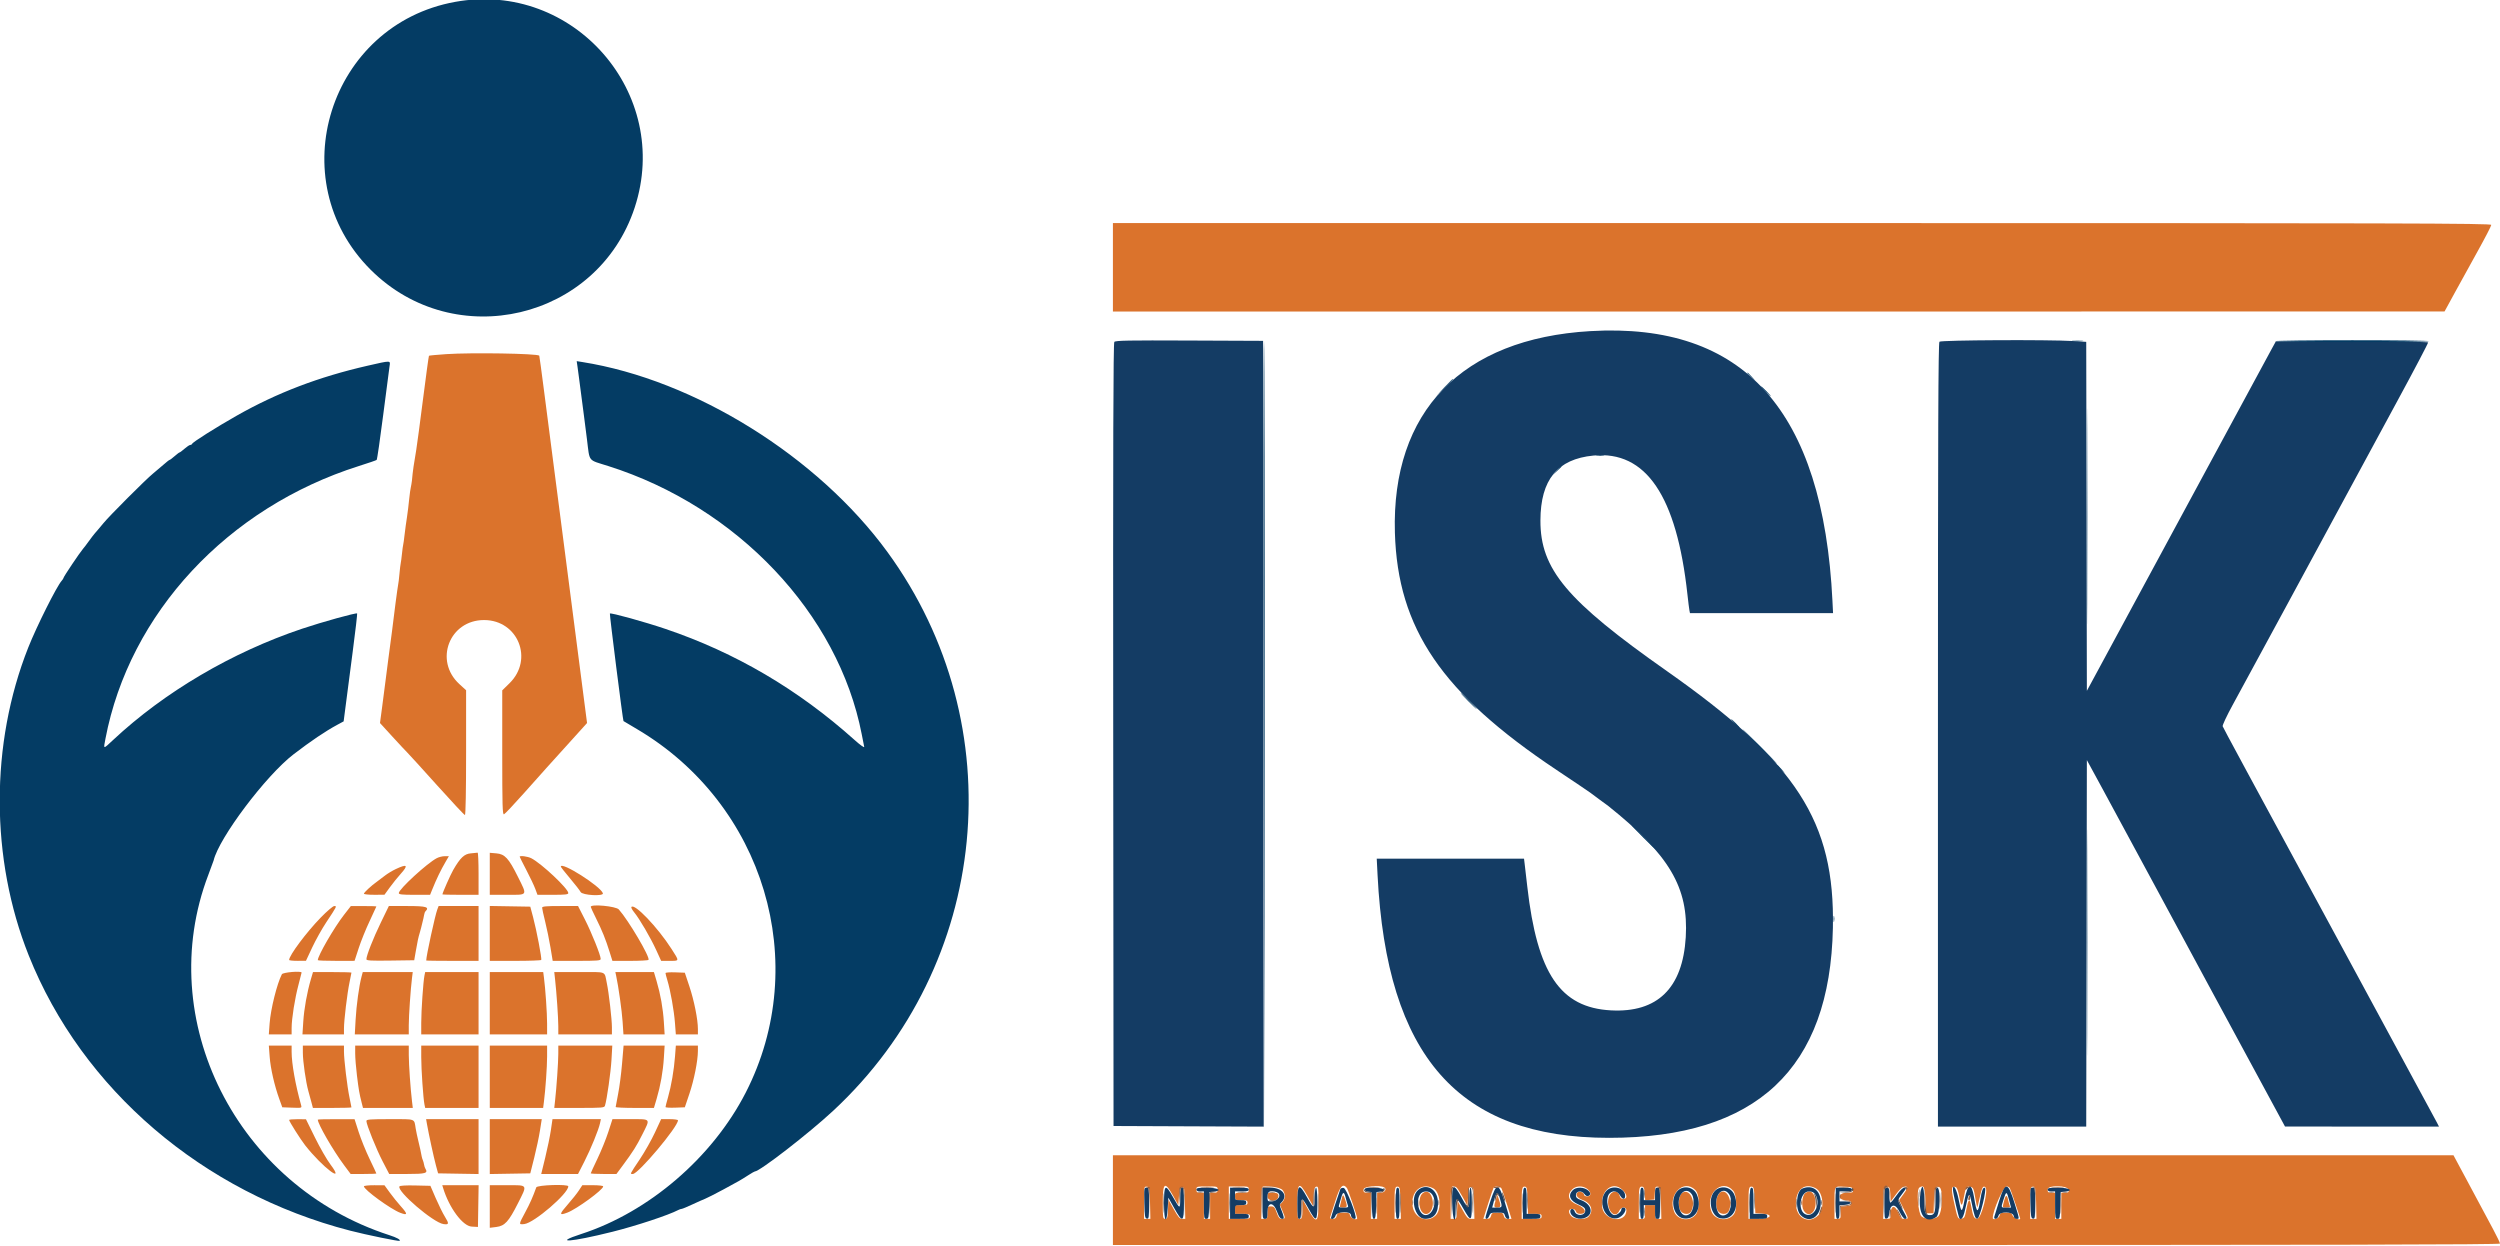 <svg id="svg" version="1.1" xmlns="http://www.w3.org/2000/svg" xmlns:xlink="http://www.w3.org/1999/xlink" width="400" height="199.4" viewBox="0, 0, 400,199.4"><g id="svgg"><path id="path0" d="M178.066 42.772 L 178.066 49.850 284.596 49.843 L 391.127 49.836 392.722 46.913 C 393.599 45.306,395.282 42.255,396.461 40.135 C 397.640 38.014,398.604 36.147,398.604 35.986 C 398.604 35.728,385.238 35.693,288.335 35.693 L 178.066 35.693 178.066 42.772 M71.395 56.662 C 69.920 56.762,68.678 56.879,68.635 56.922 C 68.592 56.965,68.165 60.080,67.686 63.844 C 67.207 67.608,66.718 71.271,66.600 71.984 C 66.203 74.373,66.036 75.471,66.022 75.773 C 65.994 76.367,65.846 77.478,65.731 77.966 C 65.666 78.240,65.558 79.003,65.491 79.661 C 65.424 80.319,65.340 81.082,65.303 81.356 C 65.266 81.630,65.184 82.245,65.120 82.722 C 65.056 83.199,64.964 83.827,64.915 84.118 C 64.866 84.408,64.773 85.140,64.709 85.743 C 64.645 86.346,64.557 86.974,64.513 87.139 C 64.470 87.303,64.379 87.976,64.312 88.634 C 64.244 89.292,64.155 89.965,64.113 90.130 C 64.071 90.294,63.981 91.057,63.912 91.825 C 63.844 92.592,63.752 93.355,63.708 93.519 C 63.635 93.792,62.957 98.935,62.709 101.097 C 62.620 101.873,62.478 102.939,62.113 105.591 C 62.067 105.924,61.894 107.270,61.729 108.582 C 61.564 109.894,61.287 112.029,61.114 113.327 L 60.799 115.686 62.743 117.813 C 63.812 118.983,64.916 120.165,65.195 120.439 C 65.475 120.713,67.617 123.068,69.955 125.673 C 72.294 128.278,74.290 130.409,74.392 130.409 C 74.502 130.409,74.576 126.407,74.576 120.424 L 74.576 110.439 73.506 109.461 C 69.395 105.704,71.913 99.189,77.468 99.208 C 82.894 99.226,85.413 105.505,81.524 109.317 L 80.359 110.459 80.359 120.427 C 80.359 128.922,80.400 130.380,80.640 130.288 C 80.795 130.229,82.252 128.684,83.879 126.855 C 85.506 125.026,87.162 123.170,87.559 122.732 C 87.956 122.293,89.552 120.528,91.105 118.809 L 93.928 115.684 92.718 106.347 C 91.170 94.400,91.165 94.359,89.729 83.250 C 89.062 78.096,88.341 72.532,88.126 70.887 C 87.911 69.242,87.419 65.433,87.031 62.422 C 86.644 59.412,86.307 56.928,86.282 56.904 C 85.940 56.562,75.402 56.391,71.395 56.662 M75.329 136.537 C 74.297 136.619,73.641 137.237,72.518 139.188 C 72.079 139.950,70.788 142.869,70.788 143.098 C 70.788 143.138,72.089 143.170,73.679 143.170 L 76.570 143.170 76.570 139.781 C 76.570 137.916,76.503 136.407,76.421 136.427 C 76.338 136.447,75.847 136.496,75.329 136.537 M78.365 139.810 L 78.365 143.170 81.157 143.170 C 84.503 143.170,84.393 143.357,82.860 140.274 C 81.388 137.316,80.775 136.651,79.412 136.537 L 78.365 136.449 78.365 139.810 M69.890 137.303 C 68.334 138.115,63.809 142.272,63.809 142.891 C 63.809 143.116,64.299 143.170,66.311 143.170 L 68.814 143.170 69.115 142.423 C 69.844 140.616,70.512 139.230,71.327 137.836 L 71.823 136.989 71.156 136.990 C 70.789 136.991,70.219 137.132,69.890 137.303 M83.151 137.078 C 83.151 137.126,83.634 138.091,84.224 139.221 C 84.815 140.351,85.455 141.702,85.647 142.223 L 85.996 143.170 88.462 143.170 C 90.456 143.170,90.927 143.117,90.927 142.888 C 90.927 142.187,86.649 138.162,85.005 137.317 C 84.430 137.022,83.151 136.856,83.151 137.078 M63.310 139.059 C 62.762 139.317,61.986 139.788,61.585 140.104 C 61.185 140.419,60.605 140.857,60.296 141.077 C 59.404 141.710,58.225 142.802,58.225 142.994 C 58.225 143.091,58.966 143.168,59.870 143.165 L 61.515 143.159 62.368 141.984 C 62.837 141.338,63.622 140.362,64.113 139.817 C 65.386 138.401,65.159 138.186,63.310 139.059 M89.731 138.664 C 89.731 138.736,90.392 139.577,91.200 140.534 C 92.008 141.490,92.774 142.475,92.902 142.722 C 93.175 143.249,96.633 143.442,96.462 142.921 C 96.095 141.796,89.731 137.772,89.731 138.664 M51.321 146.810 C 49.018 149.178,46.264 152.868,46.262 153.589 C 46.261 153.671,46.867 153.737,47.607 153.734 L 48.953 153.730 49.950 151.598 C 50.499 150.425,51.514 148.610,52.207 147.564 C 53.930 144.965,53.929 144.965,53.483 144.965 C 53.280 144.965,52.309 145.794,51.321 146.810 M55.038 146.381 C 53.447 148.428,50.847 152.921,50.847 153.626 C 50.847 153.688,52.171 153.738,53.789 153.736 L 56.730 153.733 57.395 151.692 C 57.761 150.570,58.546 148.628,59.140 147.379 C 59.733 146.129,60.219 145.074,60.219 145.036 C 60.219 144.997,59.300 144.967,58.175 144.970 L 56.132 144.974 55.038 146.381 M60.935 147.607 C 59.717 150.117,58.624 152.893,58.624 153.478 C 58.624 153.697,59.343 153.737,62.449 153.693 L 66.275 153.639 66.517 152.243 C 66.817 150.517,66.923 150.026,67.174 149.199 C 67.283 148.840,67.380 148.481,67.391 148.401 C 67.401 148.321,67.494 147.941,67.597 147.557 C 67.700 147.173,67.815 146.660,67.852 146.416 C 67.889 146.172,67.981 145.910,68.057 145.834 C 68.765 145.126,68.237 144.965,65.206 144.965 L 62.217 144.965 60.935 147.607 M69.970 145.513 C 69.610 146.458,68.195 152.963,68.195 153.678 C 68.195 153.711,70.080 153.739,72.383 153.739 L 76.570 153.739 76.570 149.352 L 76.570 144.965 73.375 144.965 L 70.180 144.965 69.970 145.513 M78.365 149.347 L 78.365 153.739 82.441 153.739 C 84.683 153.739,86.555 153.671,86.601 153.589 C 86.717 153.383,85.847 148.827,85.297 146.760 L 84.845 145.065 81.605 145.010 L 78.365 144.955 78.365 149.347 M86.740 145.235 C 86.740 145.384,86.961 146.393,87.231 147.479 C 87.501 148.564,87.882 150.416,88.077 151.595 L 88.432 153.739 92.272 153.739 C 95.600 153.739,96.112 153.698,96.112 153.431 C 96.112 152.850,94.670 149.251,93.580 147.109 L 92.488 144.965 89.614 144.965 C 87.329 144.965,86.740 145.020,86.740 145.235 M94.516 145.094 C 94.516 145.165,94.900 145.995,95.369 146.938 C 96.353 148.920,96.896 150.264,97.532 152.293 L 97.985 153.739 100.825 153.739 C 102.387 153.739,103.710 153.667,103.764 153.579 C 104.033 153.143,100.569 147.265,99.011 145.513 C 98.544 144.988,94.516 144.612,94.516 145.094 M101.018 145.130 C 100.962 145.221,101.167 145.603,101.475 145.978 C 102.332 147.025,104.100 150.053,104.986 151.992 L 105.783 153.735 107.129 153.737 C 108.739 153.739,108.724 153.829,107.453 151.844 C 105.210 148.340,101.455 144.423,101.018 145.130 M45.098 155.882 C 44.313 157.407,43.309 161.444,43.139 163.759 L 43.011 165.503 44.836 165.503 L 46.660 165.503 46.661 164.457 C 46.663 162.976,47.176 159.751,47.759 157.562 C 48.032 156.536,48.255 155.660,48.255 155.615 C 48.255 155.313,45.261 155.566,45.098 155.882 M49.742 156.680 C 49.124 158.786,48.656 161.396,48.524 163.460 L 48.394 165.503 51.714 165.503 L 55.035 165.503 55.035 164.555 C 55.035 163.241,55.555 158.923,55.925 157.165 C 56.093 156.363,56.231 155.668,56.231 155.620 C 56.231 155.572,54.847 155.533,53.155 155.533 L 50.078 155.533 49.742 156.680 M57.842 156.281 C 57.451 157.744,57.024 160.852,56.897 163.161 L 56.768 165.503 61.086 165.503 L 65.404 165.503 65.404 164.037 C 65.404 162.556,65.699 158.226,65.920 156.481 L 66.039 155.533 62.040 155.533 L 58.041 155.533 57.842 156.281 M67.915 156.082 C 67.717 157.041,67.398 161.704,67.398 163.638 L 67.398 165.503 71.984 165.503 L 76.570 165.503 76.570 160.518 L 76.570 155.533 72.299 155.533 L 68.028 155.533 67.915 156.082 M78.365 160.518 L 78.365 165.503 82.951 165.503 L 87.537 165.503 87.535 163.759 C 87.533 162.078,87.262 158.137,87.028 156.381 L 86.915 155.533 82.640 155.533 L 78.365 155.533 78.365 160.518 M88.810 156.680 C 89.045 158.783,89.323 162.795,89.327 164.158 L 89.332 165.503 93.619 165.503 L 97.906 165.503 97.906 164.351 C 97.906 163.101,97.414 158.817,97.100 157.344 C 96.666 155.299,97.237 155.533,92.692 155.533 L 88.682 155.533 88.810 156.680 M98.576 156.082 C 98.955 157.836,99.499 161.698,99.616 163.460 L 99.752 165.503 103.047 165.503 L 106.341 165.503 106.220 163.559 C 106.083 161.355,105.683 159.094,105.056 156.979 L 104.628 155.533 101.543 155.533 L 98.458 155.533 98.576 156.082 M106.481 155.693 C 106.481 155.790,106.615 156.309,106.779 156.848 C 107.266 158.449,107.846 161.698,107.994 163.665 L 108.133 165.503 109.899 165.503 L 111.665 165.503 111.665 164.641 C 111.665 163.124,111.058 160.085,110.304 157.827 L 109.571 155.633 108.026 155.575 C 107.176 155.543,106.481 155.596,106.481 155.693 M43.149 169.097 C 43.292 170.983,43.910 173.686,44.699 175.872 L 45.166 177.168 46.736 177.227 C 48.289 177.285,48.305 177.281,48.178 176.828 C 47.268 173.580,46.660 170.165,46.660 168.296 L 46.660 167.298 44.837 167.298 L 43.014 167.298 43.149 169.097 M48.456 168.445 C 48.457 169.809,48.942 173.178,49.338 174.576 C 49.494 175.125,49.721 175.955,49.843 176.421 L 50.065 177.268 53.148 177.268 C 54.844 177.268,56.231 177.229,56.231 177.182 C 56.231 177.134,56.093 176.439,55.925 175.637 C 55.555 173.879,55.035 169.561,55.035 168.246 L 55.035 167.298 51.745 167.298 L 48.455 167.298 48.456 168.445 M56.830 168.552 C 56.830 169.242,56.957 170.837,57.114 172.097 C 57.405 174.447,57.493 174.954,57.864 176.421 L 58.078 177.268 62.063 177.268 L 66.048 177.268 65.922 176.221 C 65.676 174.170,65.410 170.364,65.407 168.843 L 65.404 167.298 61.117 167.298 L 56.830 167.298 56.830 168.552 M67.398 169.163 C 67.398 171.098,67.717 175.761,67.915 176.720 L 68.028 177.268 72.299 177.268 L 76.570 177.268 76.570 172.283 L 76.570 167.298 71.984 167.298 L 67.398 167.298 67.398 169.163 M78.365 172.283 L 78.365 177.268 82.633 177.268 L 86.902 177.268 87.023 176.321 C 87.280 174.323,87.534 170.715,87.536 169.043 L 87.537 167.298 82.951 167.298 L 78.365 167.298 78.365 172.283 M89.327 168.644 C 89.323 170.006,89.045 174.019,88.810 176.122 L 88.682 177.268 92.683 177.268 C 96.318 177.268,96.693 177.236,96.792 176.919 C 97.103 175.929,97.724 171.561,97.837 169.569 L 97.967 167.298 93.650 167.298 L 89.332 167.298 89.327 168.644 M99.524 170.239 C 99.387 171.856,99.102 174.032,98.891 175.074 C 98.681 176.116,98.507 177.036,98.506 177.119 C 98.505 177.201,99.882 177.268,101.566 177.268 L 104.628 177.268 105.056 175.823 C 105.683 173.708,106.083 171.447,106.220 169.242 L 106.341 167.298 103.058 167.298 L 99.774 167.298 99.524 170.239 M108.002 169.043 C 107.835 171.228,107.401 173.760,106.881 175.573 C 106.661 176.340,106.481 177.039,106.481 177.126 C 106.481 177.214,107.176 177.259,108.026 177.227 L 109.571 177.168 110.312 174.975 C 111.058 172.763,111.663 169.710,111.664 168.146 L 111.665 167.298 109.900 167.298 L 108.135 167.298 108.002 169.043 M46.261 179.196 C 46.261 179.424,48.086 182.309,48.825 183.250 C 51.606 186.790,55.381 189.642,52.863 186.301 C 52.301 185.555,51.192 183.626,50.397 182.013 L 48.953 179.082 47.607 179.072 C 46.867 179.067,46.261 179.123,46.261 179.196 M50.847 179.144 C 50.847 179.832,53.295 184.071,55.053 186.428 L 56.104 187.836 58.162 187.836 C 59.293 187.836,60.219 187.802,60.219 187.759 C 60.219 187.716,59.731 186.669,59.134 185.431 C 58.537 184.193,57.752 182.256,57.389 181.127 L 56.730 179.074 53.789 179.068 C 52.171 179.065,50.847 179.099,50.847 179.144 M58.624 179.359 C 58.624 179.933,60.211 183.872,61.236 185.843 L 62.273 187.836 65.141 187.836 C 68.095 187.836,68.517 187.716,68.069 186.999 C 67.981 186.856,67.882 186.560,67.850 186.341 C 67.818 186.122,67.732 185.808,67.659 185.643 C 67.586 185.479,67.503 185.209,67.475 185.045 C 67.372 184.440,67.171 183.522,66.909 182.453 C 66.761 181.849,66.581 180.997,66.510 180.558 C 66.244 178.932,66.604 179.063,62.399 179.063 C 59.192 179.063,58.624 179.107,58.624 179.359 M68.307 179.811 C 68.587 181.415,69.408 185.208,69.743 186.441 L 70.095 187.737 73.333 187.792 L 76.570 187.846 76.570 183.455 L 76.570 179.063 72.374 179.063 L 68.177 179.063 68.307 179.811 M78.365 183.455 L 78.365 187.846 81.605 187.792 L 84.845 187.737 85.473 185.244 C 85.818 183.873,86.231 181.922,86.391 180.907 L 86.682 179.063 82.523 179.063 L 78.365 179.063 78.365 183.455 M88.143 180.808 C 88.001 181.767,87.596 183.741,87.241 185.194 L 86.596 187.836 89.540 187.836 L 92.485 187.836 93.477 185.892 C 94.532 183.824,95.775 180.782,96.005 179.711 L 96.143 179.063 92.271 179.063 L 88.399 179.063 88.143 180.808 M97.332 181.107 C 96.968 182.231,96.185 184.159,95.593 185.392 C 95.001 186.625,94.516 187.680,94.516 187.735 C 94.516 187.791,95.442 187.836,96.574 187.836 L 98.632 187.836 99.628 186.491 C 101.298 184.235,101.836 183.384,102.781 181.498 C 104.080 178.908,104.203 179.063,100.841 179.063 L 97.994 179.063 97.332 181.107 M104.788 181.206 C 104.241 182.385,103.164 184.292,102.395 185.444 C 100.711 187.966,100.772 187.836,101.258 187.836 C 102.134 187.836,108.475 180.293,108.475 179.252 C 108.475 179.148,107.869 179.063,107.129 179.063 L 105.783 179.063 104.788 181.206 M178.066 192.024 L 178.066 199.202 289.033 199.202 C 373.386 199.202,400.000 199.147,400.000 198.970 C 400.000 198.842,399.493 197.788,398.873 196.627 C 397.568 194.182,397.370 193.812,394.618 188.684 L 392.558 184.845 285.312 184.845 L 178.066 184.845 178.066 192.024 M58.225 189.815 C 58.225 190.348,62.507 193.466,64.038 194.048 C 65.257 194.511,65.274 194.276,64.113 192.985 C 63.622 192.439,62.837 191.464,62.368 190.818 L 61.515 189.643 59.870 189.637 C 58.966 189.634,58.225 189.714,58.225 189.815 M63.913 189.823 C 63.446 190.579,69.325 195.617,70.946 195.851 C 71.847 195.981,71.884 195.799,71.186 194.677 C 70.855 194.144,70.197 192.813,69.723 191.720 L 68.863 189.731 66.451 189.675 C 64.960 189.640,63.991 189.697,63.913 189.823 M70.898 190.080 C 71.866 193.256,74.030 196.177,75.474 196.256 L 76.471 196.311 76.525 192.971 L 76.580 189.631 73.670 189.631 L 70.761 189.631 70.898 190.080 M78.365 193.040 L 78.365 196.448 79.412 196.316 C 80.767 196.145,81.384 195.471,82.857 192.556 C 84.418 189.466,84.514 189.631,81.157 189.631 L 78.365 189.631 78.365 193.040 M85.805 189.980 C 85.248 191.533,84.797 192.551,84.035 193.966 C 82.965 195.955,82.965 195.953,83.898 195.847 C 85.457 195.669,90.927 190.973,90.927 189.813 C 90.927 189.432,85.943 189.595,85.805 189.980 M92.618 190.479 C 92.313 190.945,91.538 191.921,90.897 192.649 C 89.442 194.299,89.421 194.533,90.773 194.019 C 92.287 193.444,96.510 190.357,96.510 189.826 C 96.510 189.715,95.796 189.631,94.842 189.631 L 93.174 189.631 92.618 190.479 M184.004 192.473 L 184.060 195.015 183.555 195.015 L 183.051 195.015 183.051 192.409 C 183.051 189.820,183.054 189.803,183.500 189.866 C 183.935 189.928,183.950 190.007,184.004 192.473 M187.733 191.382 L 188.534 192.833 188.634 191.382 C 188.722 190.096,188.779 189.930,189.133 189.930 C 189.508 189.930,189.535 190.082,189.587 192.473 L 189.643 195.015 189.153 195.015 C 188.748 195.015,188.511 194.745,187.801 193.470 L 186.939 191.924 186.881 193.470 C 186.829 194.851,186.781 195.015,186.432 195.015 C 186.065 195.015,186.042 194.863,186.042 192.409 C 186.042 189.148,186.384 188.940,187.733 191.382 M194.816 190.329 C 194.816 190.750,194.722 190.828,194.217 190.828 L 193.619 190.828 193.619 192.921 L 193.619 195.015 193.121 195.015 L 192.622 195.015 192.622 192.921 L 192.622 190.828 192.024 190.828 C 191.519 190.828,191.426 190.750,191.426 190.329 C 191.426 189.836,191.446 189.831,193.121 189.831 C 194.796 189.831,194.816 189.836,194.816 190.329 M199.801 190.329 C 199.801 190.800,199.741 190.828,198.704 190.828 C 197.618 190.828,197.607 190.834,197.607 191.426 C 197.607 192.011,197.629 192.024,198.604 192.024 C 199.468 192.024,199.601 192.077,199.601 192.423 C 199.601 192.768,199.468 192.822,198.604 192.822 L 197.607 192.822 197.607 193.519 L 197.607 194.217 198.804 194.217 C 199.867 194.217,200.000 194.262,200.000 194.616 C 200.000 194.984,199.867 195.015,198.305 195.015 L 196.610 195.015 196.610 192.423 L 196.610 189.831 198.205 189.831 C 199.774 189.831,199.801 189.839,199.801 190.329 M205.208 190.409 C 205.697 191.012,205.685 191.790,205.178 192.329 L 204.774 192.760 205.178 193.705 C 205.693 194.905,205.687 195.015,205.105 195.015 C 204.711 195.015,204.563 194.838,204.268 194.018 C 203.954 193.144,203.840 193.021,203.350 193.021 C 202.813 193.021,202.792 193.059,202.792 194.018 C 202.792 194.948,202.758 195.015,202.293 195.015 L 201.795 195.015 201.795 192.556 C 201.795 191.203,201.862 190.028,201.944 189.945 C 202.308 189.576,204.823 189.933,205.208 190.409 M209.204 191.376 L 210.070 192.921 210.169 191.428 C 210.251 190.211,210.334 189.922,210.618 189.868 C 210.936 189.807,210.967 190.034,210.967 192.422 C 210.967 195.698,210.627 195.908,209.276 193.465 L 208.475 192.015 208.416 193.515 C 208.364 194.851,208.316 195.015,207.968 195.015 C 207.600 195.015,207.577 194.863,207.577 192.423 C 207.577 189.143,207.854 188.965,209.204 191.376 M215.506 190.080 C 215.679 190.293,217.149 194.618,217.149 194.912 C 217.149 195.307,216.143 194.951,216.034 194.516 C 215.922 194.072,215.806 194.018,214.955 194.018 C 214.104 194.018,213.988 194.072,213.876 194.516 C 213.783 194.888,213.619 195.015,213.235 195.015 C 212.865 195.015,212.751 194.933,212.831 194.724 C 212.892 194.564,213.265 193.398,213.661 192.132 C 214.401 189.760,214.847 189.264,215.506 190.080 M221.492 189.999 C 221.928 190.276,221.544 190.828,220.916 190.828 L 220.339 190.828 220.339 192.921 L 220.339 195.015 219.840 195.015 L 219.342 195.015 219.342 192.921 L 219.342 190.828 218.744 190.828 C 218.239 190.828,218.146 190.750,218.146 190.329 C 218.146 189.810,220.784 189.550,221.492 189.999 M224.084 192.475 L 224.140 195.015 223.635 195.015 L 223.131 195.015 223.131 192.556 C 223.131 190.031,223.187 189.774,223.719 189.876 C 223.975 189.925,224.037 190.370,224.084 192.475 M229.294 190.120 C 230.497 190.742,230.718 193.615,229.635 194.547 C 228.291 195.702,226.338 194.892,226.027 193.050 C 225.632 190.711,227.389 189.135,229.294 190.120 M233.028 189.983 C 233.153 190.064,233.602 190.758,234.025 191.525 L 234.796 192.921 234.895 191.426 C 234.984 190.096,235.039 189.930,235.394 189.930 C 235.769 189.930,235.796 190.082,235.848 192.473 L 235.904 195.015 235.350 195.014 C 234.869 195.012,234.690 194.822,233.998 193.568 L 233.200 192.124 233.142 193.569 C 233.086 194.956,233.063 195.015,232.593 195.015 L 232.104 195.015 232.104 192.556 C 232.104 189.813,232.228 189.466,233.028 189.983 M240.251 190.179 C 240.352 190.371,240.751 191.538,241.136 192.772 L 241.837 195.015 241.279 195.015 C 240.850 195.015,240.692 194.900,240.596 194.516 C 240.486 194.078,240.364 194.018,239.581 194.018 C 238.799 194.018,238.677 194.078,238.566 194.516 C 238.471 194.898,238.312 195.015,237.889 195.015 L 237.336 195.015 238.089 192.636 C 238.504 191.327,238.902 190.161,238.975 190.043 C 239.184 189.705,240.048 189.797,240.251 190.179 M244.423 192.076 L 244.480 194.217 245.570 194.217 C 246.527 194.217,246.660 194.266,246.660 194.616 C 246.660 194.982,246.527 195.015,245.065 195.015 L 243.470 195.015 243.470 192.556 C 243.470 190.031,243.526 189.774,244.058 189.876 C 244.310 189.924,244.377 190.331,244.423 192.076 M253.702 190.060 C 254.587 190.525,254.742 191.426,253.938 191.426 C 253.638 191.426,253.440 191.312,253.440 191.140 C 253.440 190.783,252.670 190.520,252.404 190.787 C 252.012 191.179,252.351 191.676,253.235 192.001 C 254.627 192.515,255.044 193.781,254.123 194.702 C 253.649 195.176,251.951 195.121,251.446 194.616 C 250.874 194.045,250.919 193.420,251.532 193.420 C 251.842 193.420,252.063 193.564,252.144 193.819 C 252.231 194.094,252.445 194.217,252.838 194.217 C 254.013 194.217,253.693 193.248,252.350 192.735 C 250.970 192.208,250.637 191.220,251.536 190.320 C 252.072 189.784,252.973 189.676,253.702 190.060 M259.636 190.413 C 260.367 191.144,260.418 191.825,259.742 191.825 C 259.406 191.825,259.230 191.684,259.146 191.348 C 258.895 190.348,257.775 190.472,257.423 191.539 C 256.819 193.370,258.388 195.339,259.120 193.669 C 259.380 193.078,260.219 193.046,260.219 193.628 C 260.219 195.800,256.680 195.380,256.349 193.169 C 255.954 190.538,258.025 188.802,259.636 190.413 M263.171 190.990 L 263.232 192.047 263.969 191.985 L 264.706 191.924 264.767 190.865 C 264.822 189.903,264.868 189.811,265.265 189.868 C 265.686 189.928,265.705 190.026,265.759 192.473 L 265.815 195.015 265.310 195.015 C 264.832 195.015,264.806 194.959,264.806 193.918 L 264.806 192.822 264.008 192.822 L 263.210 192.822 263.210 193.918 C 263.210 194.955,263.183 195.015,262.712 195.015 L 262.213 195.015 262.213 192.556 C 262.213 190.031,262.270 189.774,262.802 189.875 C 263.025 189.918,263.128 190.228,263.171 190.990 M271.255 190.408 C 271.972 191.126,271.992 193.541,271.288 194.378 C 270.350 195.493,268.431 195.229,267.879 193.909 C 266.753 191.214,269.359 188.512,271.255 190.408 M277.311 190.520 C 277.829 191.121,277.964 193.275,277.535 194.081 C 276.789 195.481,274.473 195.372,273.861 193.909 C 272.704 191.139,275.490 188.402,277.311 190.520 M280.758 192.026 L 280.857 194.118 281.904 194.178 C 283.859 194.290,283.384 195.015,281.356 195.015 L 279.761 195.015 279.761 192.556 C 279.761 190.031,279.817 189.774,280.349 189.876 C 280.597 189.923,280.678 190.349,280.758 192.026 M290.499 190.115 C 291.704 190.737,291.977 193.398,290.943 194.432 C 289.410 195.964,287.332 194.881,287.345 192.557 C 287.358 190.291,288.752 189.211,290.499 190.115 M296.474 190.379 C 296.533 190.794,296.462 190.828,295.527 190.828 C 294.077 190.828,293.927 191.958,295.364 192.062 C 296.058 192.113,296.211 192.196,296.211 192.522 C 296.211 192.849,296.058 192.932,295.364 192.983 L 294.516 193.044 294.516 194.029 C 294.516 194.948,294.482 195.015,294.018 195.015 L 293.519 195.015 293.519 192.556 C 293.519 189.671,293.444 189.798,295.106 189.872 C 296.287 189.925,296.417 189.973,296.474 190.379 M302.453 191.085 L 302.513 192.240 303.400 191.035 C 304.212 189.931,304.773 189.586,305.147 189.959 C 305.218 190.030,304.960 190.518,304.574 191.044 L 303.872 192.001 304.578 193.403 C 305.427 195.090,305.421 195.015,304.710 195.015 C 304.212 195.015,304.080 194.884,303.708 194.018 C 303.124 192.660,302.493 192.860,302.493 194.404 C 302.493 194.950,302.429 195.015,301.894 195.015 L 301.296 195.015 301.296 192.556 C 301.296 189.955,301.341 189.780,301.986 189.872 C 302.334 189.922,302.402 190.098,302.453 191.085 M308.076 192.026 L 308.175 194.118 308.774 194.118 L 309.372 194.118 309.430 192.126 C 309.492 189.982,309.593 189.716,310.267 189.929 C 310.949 190.146,310.809 194.059,310.098 194.634 C 309.472 195.140,308.079 195.143,307.458 194.640 C 306.884 194.176,306.591 190.337,307.104 190.007 C 307.817 189.549,307.973 189.874,308.076 192.026 M312.929 189.946 C 313.118 190.018,313.321 190.572,313.476 191.441 C 313.787 193.178,313.931 193.175,314.243 191.426 C 314.513 189.915,314.643 189.734,315.328 189.906 C 315.719 190.004,315.813 190.232,316.040 191.628 C 316.184 192.513,316.333 193.206,316.371 193.167 C 316.409 193.129,316.580 192.432,316.752 191.617 C 317.091 190.004,317.312 189.615,317.679 189.982 C 318.163 190.466,317.028 194.903,316.401 194.977 C 315.842 195.043,315.697 194.740,315.344 192.772 C 315.144 191.656,314.936 191.859,314.627 193.470 C 314.371 194.807,314.310 194.920,313.816 194.977 C 313.223 195.046,313.222 195.045,312.557 191.972 C 312.155 190.116,312.236 189.679,312.929 189.946 M321.568 190.080 C 321.692 190.279,323.221 194.777,323.228 194.965 C 323.242 195.310,322.185 194.913,322.034 194.516 C 321.870 194.087,321.721 194.018,320.946 194.018 C 320.154 194.018,320.033 194.077,319.922 194.516 C 319.806 194.980,318.843 195.291,318.843 194.866 C 318.843 193.697,320.538 189.831,321.050 189.831 C 321.249 189.831,321.482 189.943,321.568 190.080 M325.779 192.475 L 325.834 195.015 325.330 195.015 L 324.826 195.015 324.826 192.556 C 324.826 190.031,324.882 189.774,325.414 189.876 C 325.670 189.925,325.732 190.370,325.779 192.475 M330.971 190.379 C 331.025 190.761,330.943 190.828,330.423 190.828 L 329.811 190.828 329.811 192.921 L 329.811 195.015 329.312 195.015 L 328.814 195.015 328.814 192.921 L 328.814 190.828 328.215 190.828 C 327.708 190.828,327.617 190.751,327.617 190.321 C 327.617 189.575,330.865 189.631,330.971 190.379 M227.517 191.027 C 227.016 191.528,226.970 193.118,227.437 193.786 C 228.201 194.876,229.402 193.865,229.244 192.265 C 229.103 190.833,228.293 190.252,227.517 191.027 M269.105 190.894 C 268.581 191.276,268.436 193.049,268.873 193.716 C 269.284 194.343,270.272 194.410,270.581 193.832 C 271.432 192.243,270.311 190.012,269.105 190.894 M275.254 190.781 C 274.561 191.244,274.345 193.001,274.887 193.774 C 275.285 194.343,276.271 194.377,276.563 193.832 C 277.338 192.384,276.339 190.056,275.254 190.781 M288.846 190.894 C 288.322 191.276,288.177 193.049,288.614 193.716 C 289.428 194.958,290.650 193.957,290.480 192.187 C 290.385 191.196,290.003 190.628,289.432 190.628 C 289.309 190.628,289.045 190.748,288.846 190.894 M202.792 191.426 C 202.792 192.187,204.253 192.360,204.486 191.627 C 204.676 191.030,204.446 190.828,203.577 190.828 C 202.837 190.828,202.792 190.862,202.792 191.426 M214.686 191.775 C 214.620 192.076,214.508 192.525,214.438 192.772 C 214.325 193.169,214.382 193.220,214.936 193.220 C 215.602 193.220,215.627 193.022,215.130 191.675 C 214.915 191.090,214.831 191.109,214.686 191.775 M239.322 191.970 C 238.988 193.086,239.015 193.220,239.581 193.220 C 240.146 193.220,240.195 192.924,239.805 191.847 L 239.561 191.172 239.322 191.970 M320.661 192.115 C 320.369 193.276,320.349 193.220,321.058 193.220 C 321.567 193.220,321.654 193.158,321.543 192.871 C 321.469 192.679,321.358 192.274,321.296 191.970 C 321.122 191.104,320.903 191.154,320.661 192.115 " stroke="none" fill="#db732c" fill-rule="evenodd"></path><path id="path1" d="M254.437 52.980 C 233.896 54.186,222.619 65.824,223.184 85.233 C 223.632 100.586,230.695 110.951,249.053 123.195 C 251.959 125.134,254.382 126.767,254.437 126.824 C 254.492 126.881,255.120 127.350,255.833 127.864 C 256.545 128.379,257.218 128.872,257.328 128.960 C 267.108 136.777,270.195 142.006,269.721 149.950 C 269.235 158.108,265.183 162.065,257.735 161.658 C 249.640 161.216,245.953 155.760,244.368 141.874 C 244.192 140.339,244.003 138.701,243.946 138.235 L 243.844 137.388 232.061 137.388 L 220.278 137.388 220.410 140.009 C 221.879 169.028,233.356 182.054,257.455 182.054 C 281.045 182.054,292.819 171.006,293.263 148.455 C 293.598 131.452,287.464 121.966,266.700 107.371 C 250.657 96.095,246.443 91.074,246.468 83.268 C 246.488 76.753,249.180 73.454,254.935 72.891 C 263.349 72.069,268.273 79.337,269.990 95.115 C 270.116 96.266,270.258 97.410,270.307 97.657 L 270.396 98.106 281.842 98.106 L 293.288 98.106 293.193 96.162 C 291.696 65.664,279.017 51.536,254.437 52.980 M178.291 54.705 C 178.124 54.906,178.078 71.249,178.115 117.568 L 178.166 180.160 190.180 180.211 L 202.194 180.262 202.144 117.399 L 202.094 54.536 190.305 54.485 C 180.552 54.442,178.477 54.480,178.291 54.705 M310.309 54.676 C 310.124 54.861,310.070 69.108,310.070 117.587 L 310.070 180.259 321.934 180.259 L 333.797 180.259 333.848 150.935 L 333.898 121.611 336.373 126.159 C 337.734 128.661,341.605 135.823,344.975 142.074 C 348.344 148.325,352.076 155.241,353.267 157.442 C 354.459 159.644,357.722 165.675,360.518 170.846 L 365.603 180.247 377.921 180.253 L 390.240 180.259 389.909 179.611 C 389.728 179.255,383.816 168.330,376.773 155.334 C 358.949 122.447,355.749 116.526,355.626 116.205 C 355.567 116.051,356.274 114.540,357.197 112.848 C 360.018 107.676,371.200 87.044,375.075 79.860 C 377.087 76.132,380.949 68.998,383.657 64.008 C 386.365 59.018,388.543 54.868,388.496 54.786 C 388.449 54.703,382.947 54.636,376.269 54.636 L 364.127 54.636 363.444 55.882 C 363.068 56.568,358.251 65.474,352.740 75.673 C 347.228 85.872,340.734 97.888,338.308 102.375 L 333.898 110.533 333.848 82.615 L 333.797 54.697 331.673 54.567 C 327.704 54.324,310.574 54.411,310.309 54.676 M183.095 192.470 C 183.144 194.610,183.194 194.919,183.500 194.977 C 183.817 195.038,183.848 194.817,183.848 192.537 C 183.848 190.150,183.829 190.030,183.444 190.030 C 183.056 190.030,183.041 190.132,183.095 192.470 M186.241 192.524 C 186.241 195.531,186.668 196.052,186.839 193.254 L 186.939 191.625 187.858 193.270 C 189.223 195.715,189.432 195.618,189.432 192.537 C 189.432 190.441,189.383 190.030,189.133 190.030 C 188.891 190.030,188.833 190.345,188.833 191.665 C 188.833 193.517,188.799 193.513,187.677 191.525 C 186.446 189.346,186.241 189.489,186.241 192.524 M191.426 190.329 C 191.426 190.528,191.625 190.628,192.024 190.628 L 192.622 190.628 192.622 192.822 C 192.622 194.869,192.648 195.015,193.014 195.015 C 193.376 195.015,193.411 194.851,193.463 192.871 L 193.519 190.728 194.167 190.665 C 195.685 190.519,194.879 190.030,193.121 190.030 C 191.747 190.030,191.426 190.087,191.426 190.329 M196.810 192.522 L 196.810 195.015 198.305 195.015 C 199.668 195.015,199.801 194.980,199.801 194.616 C 199.801 194.266,199.668 194.217,198.704 194.217 L 197.607 194.217 197.607 193.519 C 197.607 192.825,197.612 192.822,198.504 192.822 C 199.269 192.822,199.402 192.762,199.402 192.423 C 199.402 192.083,199.269 192.024,198.504 192.024 C 197.612 192.024,197.607 192.020,197.607 191.326 L 197.607 190.628 198.704 190.628 C 199.546 190.628,199.801 190.559,199.801 190.329 C 199.801 190.090,199.501 190.030,198.305 190.030 L 196.810 190.030 196.810 192.522 M201.994 192.522 C 201.994 194.882,202.015 195.015,202.393 195.015 C 202.743 195.015,202.792 194.882,202.792 193.918 C 202.792 192.299,203.743 192.252,204.315 193.843 C 204.667 194.822,204.952 195.133,205.359 194.984 C 205.463 194.946,205.350 194.426,205.108 193.827 C 204.685 192.781,204.682 192.726,205.026 192.382 C 206.138 191.270,205.200 190.030,203.246 190.030 L 201.994 190.030 201.994 192.522 M207.577 192.522 C 207.577 194.605,207.626 195.015,207.876 195.015 C 208.117 195.015,208.175 194.705,208.175 193.420 C 208.175 191.436,208.290 191.435,209.387 193.417 C 210.620 195.642,210.768 195.546,210.768 192.522 C 210.768 190.994,210.691 190.030,210.568 190.030 C 210.453 190.030,210.369 190.657,210.369 191.514 C 210.369 193.485,210.193 193.500,209.156 191.618 C 207.836 189.222,207.577 189.370,207.577 192.522 M214.456 190.265 C 214.114 191.186,212.961 194.723,212.961 194.855 C 212.961 195.249,213.565 194.964,213.677 194.516 C 213.851 193.822,216.152 193.735,216.152 194.423 C 216.152 194.815,216.652 195.179,216.879 194.952 C 217.173 194.658,215.421 190.129,214.988 190.066 C 214.750 190.031,214.510 190.120,214.456 190.265 M218.345 190.316 C 218.345 190.479,218.579 190.629,218.893 190.665 L 219.442 190.728 219.498 192.871 C 219.543 194.572,219.614 195.015,219.840 195.015 C 220.067 195.015,220.138 194.572,220.183 192.871 L 220.239 190.728 220.788 190.665 C 222.089 190.515,221.365 190.030,219.840 190.030 C 218.675 190.030,218.345 190.093,218.345 190.316 M223.330 192.522 C 223.330 194.605,223.379 195.015,223.629 195.015 C 223.879 195.015,223.928 194.605,223.928 192.522 C 223.928 190.440,223.879 190.030,223.629 190.030 C 223.379 190.030,223.330 190.440,223.330 192.522 M226.931 190.379 C 225.522 191.520,226.339 195.015,228.014 195.015 C 229.482 195.015,230.202 194.027,230.069 192.194 C 229.929 190.257,228.268 189.296,226.931 190.379 M232.347 192.456 C 232.414 195.384,232.901 196.230,232.901 193.420 C 232.901 191.447,233.037 191.445,234.153 193.406 C 235.387 195.573,235.494 195.505,235.494 192.539 C 235.494 190.999,235.416 190.030,235.294 190.030 C 235.178 190.030,235.095 190.695,235.095 191.625 C 235.095 193.617,234.937 193.617,233.862 191.625 C 232.557 189.208,232.275 189.363,232.347 192.456 M238.428 192.282 C 238.021 193.521,237.687 194.643,237.687 194.775 C 237.687 195.203,238.090 195.029,238.285 194.516 C 238.456 194.068,238.585 194.018,239.573 194.018 C 240.577 194.018,240.681 194.060,240.795 194.516 C 240.918 195.006,241.476 195.231,241.476 194.791 C 241.476 194.667,241.148 193.546,240.748 192.298 C 239.743 189.161,239.456 189.159,238.428 192.282 M243.669 192.522 L 243.669 195.015 245.065 195.015 C 246.328 195.015,246.461 194.977,246.461 194.616 C 246.461 194.266,246.328 194.217,245.364 194.217 L 244.267 194.217 244.267 192.124 C 244.267 190.395,244.215 190.030,243.968 190.030 C 243.718 190.030,243.669 190.440,243.669 192.522 M251.645 190.429 C 250.826 191.248,251.172 192.107,252.569 192.725 C 253.449 193.114,253.639 193.286,253.639 193.694 C 253.639 194.552,252.207 194.648,251.941 193.808 C 251.781 193.306,251.246 193.303,251.246 193.804 C 251.246 194.585,252.345 195.183,253.326 194.937 C 255.058 194.502,254.836 192.716,252.962 192.018 C 252.307 191.774,252.144 191.615,252.144 191.221 C 252.144 190.537,253.069 190.416,253.507 191.042 C 253.695 191.310,253.933 191.432,254.125 191.358 C 254.948 191.043,253.969 190.030,252.841 190.030 C 252.310 190.030,251.911 190.163,251.645 190.429 M257.030 190.527 C 255.531 192.123,256.737 195.301,258.703 194.932 C 259.702 194.745,260.608 193.220,259.721 193.220 C 259.556 193.220,259.422 193.341,259.422 193.489 C 259.422 193.849,258.772 194.417,258.359 194.417 C 257.342 194.417,256.718 191.765,257.542 190.941 C 258.060 190.423,258.798 190.551,259.182 191.225 C 259.595 191.952,260.020 192.003,260.020 191.326 C 260.020 190.057,257.983 189.513,257.030 190.527 M262.413 192.522 C 262.413 194.605,262.462 195.015,262.712 195.015 C 262.941 195.015,263.011 194.760,263.011 193.918 L 263.011 192.822 263.908 192.822 L 264.806 192.822 264.806 193.918 C 264.806 194.882,264.854 195.015,265.204 195.015 C 265.582 195.015,265.603 194.882,265.603 192.522 C 265.603 190.163,265.582 190.030,265.204 190.030 C 264.859 190.030,264.806 190.163,264.806 191.027 L 264.806 192.024 263.908 192.024 L 263.011 192.024 263.011 191.027 C 263.011 190.274,262.938 190.030,262.712 190.030 C 262.462 190.030,262.413 190.440,262.413 192.522 M268.313 190.643 C 267.161 192.013,267.769 194.643,269.304 194.931 C 271.216 195.289,272.391 193.262,271.502 191.136 C 270.961 189.841,269.215 189.571,268.313 190.643 M274.295 190.643 C 273.174 191.976,273.792 194.650,275.287 194.931 C 277.193 195.288,278.370 193.256,277.484 191.136 C 276.943 189.841,275.197 189.571,274.295 190.643 M279.960 192.522 L 279.960 195.015 281.356 195.015 C 282.619 195.015,282.752 194.977,282.752 194.616 C 282.752 194.266,282.619 194.217,281.655 194.217 L 280.558 194.217 280.558 192.124 C 280.558 190.395,280.506 190.030,280.259 190.030 C 280.009 190.030,279.960 190.440,279.960 192.522 M288.381 190.163 C 287.381 190.565,287.202 193.513,288.120 194.432 C 289.530 195.842,291.326 194.714,291.326 192.420 C 291.326 190.486,290.035 189.498,288.381 190.163 M293.719 192.522 C 293.719 194.605,293.768 195.015,294.018 195.015 C 294.247 195.015,294.317 194.761,294.317 193.930 L 294.317 192.844 295.149 192.783 C 296.339 192.695,296.408 192.223,295.231 192.223 L 294.317 192.223 294.317 191.426 L 294.317 190.628 295.314 190.628 C 296.067 190.628,296.311 190.555,296.311 190.329 C 296.311 190.094,296.034 190.030,295.015 190.030 L 293.719 190.030 293.719 192.522 M301.496 192.537 C 301.496 194.817,301.527 195.038,301.844 194.978 C 302.081 194.933,302.215 194.688,302.259 194.216 C 302.411 192.595,303.225 192.451,303.944 193.918 C 304.243 194.526,304.616 195.015,304.783 195.015 C 305.202 195.015,305.177 194.919,304.387 193.506 C 303.534 191.981,303.533 192.086,304.396 190.956 C 305.021 190.138,305.057 190.030,304.708 190.030 C 304.451 190.030,304.019 190.449,303.473 191.226 C 303.012 191.884,302.557 192.423,302.464 192.423 C 302.370 192.423,302.293 191.884,302.293 191.226 C 302.293 190.163,302.249 190.030,301.894 190.030 C 301.517 190.030,301.496 190.163,301.496 192.537 M307.198 191.524 C 306.932 194.455,308.124 195.897,309.826 194.705 C 310.395 194.306,310.527 190.030,309.970 190.030 C 309.725 190.030,309.671 190.380,309.671 191.984 C 309.671 194.039,309.532 194.417,308.774 194.417 C 308.016 194.417,307.876 194.039,307.876 191.984 C 307.876 189.472,307.412 189.157,307.198 191.524 M312.472 190.379 C 312.486 190.904,313.383 194.805,313.521 194.944 C 313.873 195.296,314.199 194.682,314.530 193.044 C 314.980 190.815,315.110 190.706,315.428 192.285 C 315.898 194.616,316.053 195.044,316.399 194.977 C 316.777 194.905,317.919 190.185,317.590 190.055 C 317.280 189.933,317.100 190.408,316.832 192.055 C 316.471 194.278,316.267 194.177,315.846 191.562 C 315.457 189.156,314.835 189.301,314.343 191.915 C 313.918 194.173,313.814 194.164,313.361 191.829 C 313.047 190.213,312.441 189.225,312.472 190.379 M319.855 192.173 C 319.491 193.352,319.148 194.474,319.094 194.666 C 319.030 194.894,319.107 195.015,319.315 195.015 C 319.490 195.015,319.691 194.786,319.761 194.507 C 319.944 193.779,322.093 193.831,322.197 194.566 C 322.238 194.855,322.399 195.015,322.646 195.015 C 323.133 195.015,323.157 195.196,322.296 192.409 C 321.263 189.066,320.830 189.024,319.855 192.173 M324.869 192.470 C 324.918 194.610,324.968 194.919,325.274 194.977 C 325.592 195.038,325.623 194.817,325.623 192.537 C 325.623 190.150,325.604 190.030,325.218 190.030 C 324.830 190.030,324.816 190.132,324.869 192.470 M327.617 190.329 C 327.617 190.528,327.817 190.628,328.215 190.628 L 328.814 190.628 328.814 192.822 C 328.814 194.869,328.840 195.015,329.206 195.015 C 329.568 195.015,329.602 194.851,329.654 192.871 L 329.711 190.728 330.359 190.665 C 331.876 190.519,331.070 190.030,329.312 190.030 C 327.938 190.030,327.617 190.087,327.617 190.329 M204.271 190.749 C 205.192 191.103,204.510 192.223,203.374 192.223 C 202.828 192.223,202.792 192.174,202.792 191.426 C 202.792 190.597,203.285 190.371,204.271 190.749 M228.998 190.941 C 230.023 191.965,229.384 194.417,228.094 194.417 C 227.038 194.417,226.459 192.172,227.230 191.071 C 227.598 190.545,228.534 190.476,228.998 190.941 M270.677 191.071 C 271.230 191.861,271.006 193.799,270.309 194.264 C 269.397 194.873,268.594 194.022,268.594 192.444 C 268.594 190.765,269.872 189.923,270.677 191.071 M276.659 191.071 C 277.212 191.861,276.989 193.799,276.291 194.264 C 275.367 194.881,274.576 194.094,274.576 192.557 C 274.576 190.769,275.823 189.879,276.659 191.071 M290.417 191.071 C 291.387 192.456,290.364 194.771,288.978 194.331 C 287.551 193.878,287.949 190.628,289.432 190.628 C 289.903 190.628,290.201 190.762,290.417 191.071 M215.327 191.699 C 215.447 192.179,215.602 192.717,215.671 192.896 C 215.774 193.164,215.650 193.220,214.963 193.220 C 214.265 193.220,214.147 193.164,214.231 192.871 C 214.286 192.679,214.441 192.141,214.575 191.675 C 214.884 190.601,215.052 190.607,215.327 191.699 M240.008 191.835 C 240.400 193.145,240.373 193.220,239.515 193.220 L 238.750 193.220 239.062 192.023 C 239.423 190.639,239.637 190.596,240.008 191.835 M321.457 192.024 L 321.769 193.220 321.004 193.220 C 320.120 193.220,320.138 193.277,320.575 191.892 C 320.998 190.548,321.075 190.559,321.457 192.024 " stroke="none" fill="#143c64" fill-rule="evenodd"></path><path id="path2" d="M186.119 192.522 C 186.120 193.948,186.151 194.505,186.190 193.760 C 186.228 193.016,186.228 191.849,186.189 191.168 C 186.150 190.487,186.119 191.097,186.119 192.522 M196.688 192.522 C 196.688 193.948,196.720 194.505,196.758 193.760 C 196.797 193.016,196.796 191.849,196.758 191.168 C 196.719 190.487,196.687 191.097,196.688 192.522 M210.168 191.566 C 210.114 192.466,210.141 193.130,210.229 193.042 C 210.316 192.955,210.360 192.218,210.327 191.406 L 210.266 189.930 210.168 191.566 M210.845 192.522 C 210.846 193.948,210.877 194.505,210.916 193.760 C 210.954 193.016,210.954 191.849,210.915 191.168 C 210.876 190.487,210.845 191.097,210.845 192.522 M218.209 190.329 C 218.236 190.601,218.420 190.748,218.789 190.790 L 219.329 190.853 219.396 192.984 L 219.464 195.115 219.453 192.921 L 219.442 190.728 218.906 190.666 C 218.611 190.632,218.324 190.452,218.269 190.267 C 218.196 190.024,218.180 190.041,218.209 190.329 M221.336 190.283 C 221.336 190.478,221.123 190.634,220.788 190.685 L 220.239 190.768 220.794 190.798 C 221.323 190.826,221.747 190.374,221.460 190.088 C 221.392 190.019,221.336 190.107,221.336 190.283 M223.208 192.522 C 223.208 193.948,223.240 194.505,223.279 193.760 C 223.317 193.016,223.317 191.849,223.278 191.168 C 223.239 190.487,223.208 191.097,223.208 192.522 M224.006 192.522 C 224.006 193.948,224.038 194.505,224.076 193.760 C 224.115 193.016,224.114 191.849,224.076 191.168 C 224.037 190.487,224.005 191.097,224.006 192.522 M234.895 191.564 C 234.895 192.984,234.872 193.069,234.585 192.710 C 234.287 192.338,234.284 192.341,234.493 192.772 C 234.898 193.608,235.095 193.233,235.095 191.625 C 235.095 190.748,235.050 190.030,234.995 190.030 C 234.940 190.030,234.895 190.720,234.895 191.564 M235.571 192.522 C 235.571 193.948,235.603 194.505,235.642 193.760 C 235.680 193.016,235.680 191.849,235.641 191.168 C 235.602 190.487,235.571 191.097,235.571 192.522 M243.547 192.522 C 243.547 193.948,243.579 194.505,243.618 193.760 C 243.656 193.016,243.656 191.849,243.617 191.168 C 243.578 190.487,243.547 191.097,243.547 192.522 M244.342 192.124 C 244.342 193.330,244.375 193.798,244.415 193.163 C 244.454 192.529,244.454 191.542,244.414 190.970 C 244.374 190.398,244.341 190.917,244.342 192.124 M262.291 192.522 C 262.291 193.948,262.323 194.505,262.361 193.760 C 262.400 193.016,262.400 191.849,262.361 191.168 C 262.322 190.487,262.290 191.097,262.291 192.522 M263.071 191.027 C 263.071 191.630,263.108 191.877,263.154 191.575 C 263.199 191.274,263.199 190.780,263.154 190.479 C 263.108 190.177,263.071 190.424,263.071 191.027 M279.838 192.522 C 279.839 193.948,279.870 194.505,279.909 193.760 C 279.947 193.016,279.947 191.849,279.908 191.168 C 279.869 190.487,279.838 191.097,279.838 192.522 M280.633 192.124 C 280.633 193.330,280.666 193.798,280.706 193.163 C 280.746 192.529,280.745 191.542,280.705 190.970 C 280.665 190.398,280.632 190.917,280.633 192.124 M293.597 192.522 C 293.597 193.948,293.629 194.505,293.667 193.760 C 293.706 193.016,293.706 191.849,293.667 191.168 C 293.628 190.487,293.597 191.097,293.597 192.522 M296.311 190.285 C 296.311 190.531,296.065 190.625,295.264 190.681 L 294.217 190.754 295.270 190.791 C 296.272 190.826,296.834 190.486,296.435 190.088 C 296.367 190.019,296.311 190.108,296.311 190.285 M307.136 190.927 C 307.137 191.476,307.176 191.676,307.222 191.373 C 307.268 191.070,307.266 190.621,307.219 190.376 C 307.172 190.131,307.134 190.379,307.136 190.927 M307.918 191.950 C 307.883 193.667,307.928 194.010,308.225 194.243 C 308.532 194.483,308.545 194.479,308.333 194.206 C 308.193 194.026,308.064 193.062,308.025 191.913 L 307.960 189.930 307.918 191.950 M310.344 192.124 C 310.344 193.330,310.377 193.798,310.417 193.163 C 310.456 192.529,310.456 191.542,310.416 190.970 C 310.376 190.398,310.343 190.917,310.344 192.124 M191.675 190.766 C 191.867 190.816,192.181 190.816,192.373 190.766 C 192.565 190.715,192.408 190.674,192.024 190.674 C 191.640 190.674,191.483 190.715,191.675 190.766 M193.505 190.892 C 193.449 191.038,193.434 192.002,193.470 193.036 L 193.536 194.915 193.578 192.885 L 193.619 190.854 194.167 190.771 L 194.716 190.688 194.161 190.658 C 193.856 190.642,193.561 190.747,193.505 190.892 M198.159 190.773 C 198.517 190.817,199.056 190.816,199.356 190.771 C 199.655 190.725,199.362 190.689,198.704 190.690 C 198.046 190.691,197.801 190.728,198.159 190.773 M203.143 190.769 C 203.391 190.817,203.750 190.815,203.941 190.765 C 204.131 190.715,203.928 190.676,203.490 190.678 C 203.051 190.681,202.895 190.721,203.143 190.769 M240.310 190.828 C 240.310 190.992,240.430 191.441,240.578 191.825 C 240.726 192.208,240.847 192.388,240.847 192.223 C 240.847 192.059,240.726 191.610,240.578 191.226 C 240.430 190.842,240.310 190.663,240.310 190.828 M290.229 190.998 C 290.339 191.157,290.483 191.790,290.549 192.404 L 290.669 193.519 290.699 192.495 C 290.719 191.766,290.627 191.360,290.379 191.089 C 290.187 190.880,290.120 190.839,290.229 190.998 M327.866 190.766 C 328.058 190.816,328.372 190.816,328.564 190.766 C 328.756 190.715,328.599 190.674,328.215 190.674 C 327.832 190.674,327.674 190.715,327.866 190.766 M330.060 190.766 C 330.252 190.816,330.566 190.816,330.758 190.766 C 330.950 190.715,330.793 190.674,330.409 190.674 C 330.025 190.674,329.868 190.715,330.060 190.766 M239.208 191.450 C 239.040 192.289,239.203 192.440,239.385 191.613 C 239.491 191.126,239.571 191.040,239.718 191.250 C 239.880 191.481,239.898 191.479,239.833 191.239 C 239.686 190.695,239.335 190.814,239.208 191.450 M287.400 192.522 C 287.401 193.180,287.438 193.426,287.482 193.067 C 287.527 192.709,287.526 192.170,287.480 191.871 C 287.435 191.571,287.399 191.864,287.400 192.522 M229.366 192.423 C 229.366 192.916,229.405 193.118,229.453 192.871 C 229.500 192.625,229.500 192.221,229.453 191.974 C 229.405 191.727,229.366 191.929,229.366 192.423 M230.156 192.423 C 230.156 192.807,230.197 192.964,230.247 192.772 C 230.297 192.580,230.297 192.266,230.247 192.074 C 230.197 191.882,230.156 192.039,230.156 192.423 M232.941 193.470 L 232.982 195.115 233.050 193.563 C 233.097 192.489,233.186 192.053,233.339 192.148 C 233.474 192.231,233.505 192.194,233.419 192.055 C 233.062 191.477,232.904 191.945,232.941 193.470 M291.372 192.423 C 291.372 192.807,291.413 192.964,291.463 192.772 C 291.514 192.580,291.514 192.266,291.463 192.074 C 291.413 191.882,291.372 192.039,291.372 192.423 M303.705 191.984 C 303.687 192.272,304.241 193.420,304.397 193.420 C 304.452 193.420,304.372 193.173,304.220 192.871 C 304.068 192.570,303.893 192.188,303.832 192.024 C 303.757 191.823,303.715 191.810,303.705 191.984 M203.143 192.165 C 203.391 192.213,203.750 192.211,203.941 192.161 C 204.131 192.111,203.928 192.072,203.490 192.074 C 203.051 192.076,202.895 192.117,203.143 192.165 M263.073 193.918 C 263.074 194.576,263.111 194.821,263.155 194.463 C 263.200 194.105,263.199 193.566,263.153 193.267 C 263.108 192.967,263.072 193.260,263.073 193.918 " stroke="none" fill="#62524d" fill-rule="evenodd"></path><path id="path3" d="M72.828 0.299 C 52.680 3.951,44.858 28.768,59.316 43.170 C 72.764 56.566,95.663 51.161,101.554 33.200 C 107.544 14.938,91.765 -3.134,72.828 0.299 M202.193 117.408 L 202.293 180.359 202.343 117.558 C 202.371 83.017,202.326 54.689,202.244 54.606 C 202.161 54.524,202.139 82.785,202.193 117.408 M331.655 54.582 C 332.066 54.625,332.739 54.625,333.151 54.582 C 333.562 54.539,333.225 54.504,332.403 54.504 C 331.580 54.504,331.244 54.539,331.655 54.582 M364.039 54.586 C 363.988 54.668,369.501 54.736,376.290 54.736 C 383.079 54.736,388.634 54.668,388.634 54.586 C 388.634 54.504,383.121 54.437,376.383 54.437 C 369.644 54.437,364.090 54.504,364.039 54.586 M333.896 82.652 C 333.896 98.006,333.919 104.258,333.948 96.545 C 333.977 88.832,333.977 76.269,333.948 68.628 C 333.919 60.988,333.896 67.298,333.896 82.652 M58.824 58.512 C 51.016 60.295,44.327 62.846,37.886 66.500 C 34.531 68.403,30.847 70.728,30.741 71.010 C 30.705 71.107,30.570 71.188,30.442 71.190 C 30.314 71.191,29.906 71.461,29.534 71.788 C 29.163 72.115,28.804 72.384,28.737 72.386 C 28.669 72.388,28.310 72.657,27.939 72.984 C 27.568 73.312,27.209 73.581,27.141 73.582 C 27.074 73.584,26.642 73.920,26.181 74.330 C 25.720 74.740,24.958 75.386,24.486 75.767 C 23.352 76.682,17.424 82.616,16.544 83.717 C 16.164 84.193,15.718 84.725,15.553 84.899 C 15.190 85.284,14.366 86.336,13.958 86.935 C 13.794 87.177,13.491 87.569,13.287 87.805 C 12.772 88.400,10.169 92.278,10.169 92.450 C 10.169 92.528,10.036 92.738,9.874 92.917 C 9.075 93.801,5.866 100.206,4.518 103.610 C -1.591 119.033,-1.562 137.423,4.596 152.867 C 13.136 174.287,32.444 190.819,56.032 196.908 C 58.610 197.573,63.831 198.648,63.943 198.536 C 64.120 198.360,63.498 198.015,62.313 197.631 C 37.836 189.712,24.491 163.166,33.331 139.980 C 33.770 138.829,34.150 137.797,34.176 137.687 C 35.029 134.069,42.536 124.096,46.972 120.687 C 49.718 118.577,52.052 117.002,53.962 115.970 L 54.983 115.418 55.219 113.592 C 55.564 110.928,55.566 110.913,56.429 104.300 C 56.865 100.962,57.186 98.196,57.143 98.153 C 56.995 98.006,51.542 99.518,48.321 100.600 C 37.092 104.373,26.319 110.716,18.104 118.391 C 16.461 119.925,16.540 119.937,16.871 118.200 C 20.697 98.122,36.412 81.213,57.428 74.562 C 58.908 74.094,60.185 73.656,60.265 73.589 C 60.345 73.523,60.815 70.285,61.311 66.395 C 61.807 62.505,62.265 58.986,62.330 58.574 C 62.476 57.648,62.602 57.650,58.824 58.512 M92.399 58.652 C 92.469 59.130,92.569 59.880,92.622 60.319 C 92.721 61.131,93.280 65.414,93.430 66.500 C 93.475 66.830,93.692 68.529,93.912 70.277 C 94.383 74.013,93.985 73.511,97.308 74.562 C 117.981 81.105,134.133 98.190,137.875 117.472 C 138.053 118.391,138.233 119.301,138.274 119.494 C 138.316 119.694,137.648 119.217,136.722 118.388 C 127.698 110.304,117.665 104.413,106.481 100.629 C 103.125 99.493,97.743 98.003,97.582 98.165 C 97.502 98.244,99.659 115.289,99.759 115.372 C 99.782 115.391,100.743 115.962,101.894 116.641 C 122.276 128.654,129.910 154.154,119.314 174.822 C 114.003 185.180,103.852 193.910,93.021 197.433 C 88.296 198.970,91.308 198.757,98.001 197.081 C 101.806 196.128,106.971 194.420,108.522 193.602 C 108.712 193.502,108.957 193.420,109.066 193.420 C 109.174 193.420,109.942 193.102,110.770 192.714 C 111.599 192.326,112.521 191.917,112.819 191.804 C 113.116 191.692,114.437 191.020,115.753 190.311 C 118.265 188.958,118.425 188.866,119.801 187.986 C 120.272 187.684,120.705 187.438,120.761 187.438 C 121.543 187.438,129.396 181.358,133.308 177.724 C 158.476 154.344,162.202 116.048,142.005 88.343 C 130.851 73.044,111.146 60.774,93.145 57.921 L 92.271 57.783 92.399 58.652 M279.561 59.684 C 279.561 59.718,279.853 60.009,280.209 60.332 L 280.857 60.917 280.272 60.269 C 279.726 59.665,279.561 59.529,279.561 59.684 M231.101 61.964 L 229.811 63.310 231.157 62.020 C 231.897 61.310,232.502 60.704,232.502 60.674 C 232.502 60.527,232.299 60.714,231.101 61.964 M282.453 62.612 C 282.881 63.051,283.276 63.410,283.331 63.410 C 283.386 63.410,283.080 63.051,282.652 62.612 C 282.224 62.173,281.828 61.815,281.774 61.815 C 281.719 61.815,282.024 62.173,282.453 62.612 M255.484 72.924 C 255.785 72.970,256.279 72.970,256.580 72.924 C 256.882 72.879,256.635 72.841,256.032 72.841 C 255.429 72.841,255.182 72.879,255.484 72.924 M249.042 75.324 L 248.355 76.072 249.103 75.385 C 249.514 75.007,249.850 74.670,249.850 74.637 C 249.850 74.485,249.682 74.628,249.042 75.324 M234.895 112.164 C 235.602 112.876,236.225 113.460,236.280 113.460 C 236.334 113.460,235.801 112.876,235.095 112.164 C 234.388 111.451,233.765 110.867,233.710 110.867 C 233.656 110.867,234.189 111.451,234.895 112.164 M277.567 115.753 C 277.939 116.137,278.289 116.451,278.343 116.451 C 278.398 116.451,278.139 116.137,277.767 115.753 C 277.395 115.369,277.045 115.055,276.991 115.055 C 276.936 115.055,277.195 115.369,277.567 115.753 M281.456 119.442 C 282.988 120.977,284.287 122.233,284.342 122.233 C 284.396 122.233,283.187 120.977,281.655 119.442 C 280.123 117.906,278.824 116.650,278.769 116.650 C 278.714 116.650,279.923 117.906,281.456 119.442 M333.896 150.847 C 333.896 166.969,333.919 173.535,333.948 165.438 C 333.977 157.341,333.977 144.151,333.948 136.126 C 333.919 128.101,333.896 134.726,333.896 150.847 M284.347 122.495 C 284.347 122.529,284.639 122.821,284.995 123.143 L 285.643 123.729 285.057 123.081 C 284.511 122.477,284.347 122.341,284.347 122.495 M262.911 133.998 C 264.004 135.095,264.943 135.992,264.998 135.992 C 265.052 135.992,264.203 135.095,263.111 133.998 C 262.018 132.901,261.079 132.004,261.024 132.004 C 260.970 132.004,261.819 132.901,262.911 133.998 M293.370 147.059 C 293.373 147.498,293.413 147.653,293.461 147.405 C 293.509 147.157,293.507 146.798,293.457 146.608 C 293.407 146.417,293.368 146.620,293.370 147.059 " stroke="none" fill="#043c64" fill-rule="evenodd"></path><path id="path4" d="M183.394 189.960 C 183.817 190.052,183.840 190.162,183.901 192.486 L 183.966 194.915 183.957 192.423 L 183.948 189.930 183.450 189.898 C 183.022 189.870,183.014 189.878,183.394 189.960 M188.723 190.085 C 188.664 190.241,188.646 190.988,188.685 191.745 L 188.755 193.121 188.794 191.575 C 188.825 190.366,188.897 190.030,189.127 190.030 C 189.365 190.030,189.432 190.486,189.485 192.473 L 189.549 194.915 189.540 192.425 C 189.532 190.215,189.492 189.928,189.182 189.868 C 188.990 189.831,188.783 189.929,188.723 190.085 M192.279 189.977 C 192.803 190.019,193.611 190.018,194.074 189.976 C 194.537 189.934,194.108 189.901,193.121 189.901 C 192.134 189.902,191.755 189.936,192.279 189.977 M197.358 189.977 C 197.824 190.018,198.587 190.018,199.053 189.977 C 199.519 189.935,199.138 189.900,198.205 189.900 C 197.273 189.900,196.892 189.935,197.358 189.977 M201.881 190.091 C 201.826 190.235,201.810 191.424,201.845 192.733 L 201.908 195.115 201.951 192.582 L 201.994 190.049 203.240 189.978 L 204.487 189.907 203.234 189.869 C 202.357 189.842,201.951 189.909,201.881 190.091 M218.893 189.977 C 219.359 190.018,220.122 190.018,220.588 189.977 C 221.054 189.935,220.673 189.900,219.741 189.900 C 218.809 189.900,218.427 189.935,218.893 189.977 M232.190 190.091 C 232.135 190.235,232.119 191.424,232.154 192.733 L 232.217 195.115 232.260 192.587 C 232.298 190.369,232.346 190.048,232.652 189.968 C 232.979 189.882,232.979 189.875,232.646 189.854 C 232.450 189.841,232.246 189.948,232.190 190.091 M235.338 189.955 C 235.633 190.043,235.690 190.395,235.746 192.486 L 235.810 194.915 235.802 192.425 C 235.793 190.085,235.769 189.933,235.394 189.894 C 235.095 189.864,235.081 189.879,235.338 189.955 M239.005 189.994 C 238.950 190.084,239.169 190.118,239.492 190.071 C 239.815 190.023,240.080 189.950,240.080 189.908 C 240.080 189.756,239.104 189.834,239.005 189.994 M265.149 189.960 C 265.572 190.052,265.594 190.162,265.656 192.486 L 265.721 194.915 265.712 192.423 L 265.703 189.930 265.204 189.898 C 264.777 189.870,264.769 189.878,265.149 189.960 M294.263 189.974 C 294.617 190.018,295.245 190.019,295.659 189.976 C 296.072 189.933,295.783 189.897,295.015 189.896 C 294.247 189.895,293.909 189.930,294.263 189.974 M301.388 190.077 C 301.330 190.229,301.311 191.424,301.346 192.733 L 301.410 195.115 301.453 192.572 C 301.493 190.198,301.521 190.030,301.885 190.030 C 302.219 190.030,302.285 190.198,302.349 191.227 L 302.424 192.425 302.408 191.177 C 302.393 189.935,301.721 189.210,301.388 190.077 M304.639 189.972 C 304.900 190.022,305.034 190.150,304.957 190.274 C 304.877 190.404,304.917 190.433,305.057 190.346 C 305.401 190.134,305.128 189.826,304.624 189.858 C 304.191 189.885,304.191 189.885,304.639 189.972 M309.557 190.096 C 309.501 190.241,309.485 191.161,309.522 192.139 L 309.589 193.918 309.630 191.989 C 309.665 190.339,309.722 190.046,310.020 189.968 C 310.347 189.882,310.347 189.875,310.014 189.854 C 309.818 189.841,309.613 189.950,309.557 190.096 M314.590 189.963 C 314.516 190.037,314.458 190.194,314.460 190.312 C 314.462 190.459,314.510 190.455,314.609 190.302 C 314.690 190.178,314.935 190.031,315.155 189.976 C 315.540 189.880,315.540 189.876,315.138 189.854 C 314.909 189.841,314.663 189.890,314.590 189.963 M325.268 189.955 C 325.564 190.043,325.620 190.395,325.676 192.486 L 325.741 194.915 325.732 192.425 C 325.723 190.085,325.699 189.933,325.324 189.894 C 325.025 189.864,325.011 189.879,325.268 189.955 M328.365 189.977 C 328.831 190.018,329.594 190.018,330.060 189.977 C 330.526 189.935,330.145 189.900,329.212 189.900 C 328.280 189.900,327.899 189.935,328.365 189.977 M306.951 191.825 C 306.951 192.866,306.985 193.293,307.026 192.772 C 307.067 192.251,307.067 191.398,307.026 190.877 C 306.985 190.356,306.951 190.783,306.951 191.825 M310.541 191.924 C 310.542 193.021,310.575 193.444,310.616 192.865 C 310.656 192.285,310.656 191.388,310.615 190.871 C 310.574 190.353,310.541 190.828,310.541 191.924 M220.214 192.921 C 220.215 194.128,220.247 194.595,220.287 193.961 C 220.327 193.326,220.326 192.339,220.286 191.767 C 220.246 191.196,220.214 191.715,220.214 192.921 M294.363 191.426 C 294.363 191.810,294.404 191.967,294.455 191.775 C 294.505 191.583,294.505 191.269,294.455 191.077 C 294.404 190.885,294.363 191.042,294.363 191.426 M329.686 192.921 C 329.686 194.128,329.719 194.595,329.759 193.961 C 329.798 193.326,329.798 192.339,329.758 191.767 C 329.718 191.196,329.685 191.715,329.686 192.921 M314.994 191.504 C 314.913 191.712,314.893 191.929,314.950 191.986 C 315.132 192.168,315.292 191.870,315.216 191.491 C 315.146 191.144,315.136 191.145,314.994 191.504 M276.824 192.423 C 276.824 192.916,276.863 193.118,276.910 192.871 C 276.958 192.625,276.958 192.221,276.910 191.974 C 276.863 191.727,276.824 191.929,276.824 192.423 M208.259 192.094 C 208.202 192.242,208.184 192.982,208.218 193.739 L 208.280 195.115 208.377 193.469 C 208.474 191.826,208.454 191.586,208.259 192.094 M225.968 192.423 C 225.968 192.807,226.010 192.964,226.060 192.772 C 226.110 192.580,226.110 192.266,226.060 192.074 C 226.010 191.882,225.968 192.039,225.968 192.423 M226.970 192.522 C 226.972 192.961,227.013 193.117,227.060 192.869 C 227.108 192.621,227.106 192.262,227.056 192.071 C 227.006 191.881,226.967 192.084,226.970 192.522 M256.278 192.423 C 256.278 192.807,256.319 192.964,256.369 192.772 C 256.419 192.580,256.419 192.266,256.369 192.074 C 256.319 191.882,256.278 192.039,256.278 192.423 M270.838 192.522 C 270.840 192.961,270.881 193.117,270.929 192.869 C 270.976 192.621,270.975 192.262,270.925 192.071 C 270.875 191.881,270.836 192.084,270.838 192.522 M288.182 192.423 C 288.182 192.807,288.223 192.964,288.273 192.772 C 288.323 192.580,288.323 192.266,288.273 192.074 C 288.223 191.882,288.182 192.039,288.182 192.423 M295.364 192.162 C 296.429 192.284,296.358 192.781,295.264 192.860 L 294.417 192.921 294.398 194.018 L 294.379 195.115 294.458 194.079 L 294.537 193.043 295.374 192.982 C 296.583 192.894,296.617 192.136,295.414 192.100 L 294.616 192.076 295.364 192.162 M291.190 193.769 C 290.984 194.431,290.990 194.472,291.241 194.129 C 291.479 193.805,291.644 193.021,291.475 193.021 C 291.447 193.021,291.319 193.357,291.190 193.769 M302.372 193.702 C 302.312 193.857,302.296 194.239,302.335 194.549 C 302.394 195.011,302.425 194.959,302.505 194.267 C 302.606 193.395,302.561 193.208,302.372 193.702 M303.506 193.519 C 303.506 193.629,303.678 194.033,303.888 194.417 C 304.098 194.801,304.270 195.025,304.270 194.915 C 304.270 194.806,304.098 194.402,303.888 194.018 C 303.678 193.634,303.506 193.410,303.506 193.519 " stroke="none" fill="#935f40" fill-rule="evenodd"></path></g></svg>